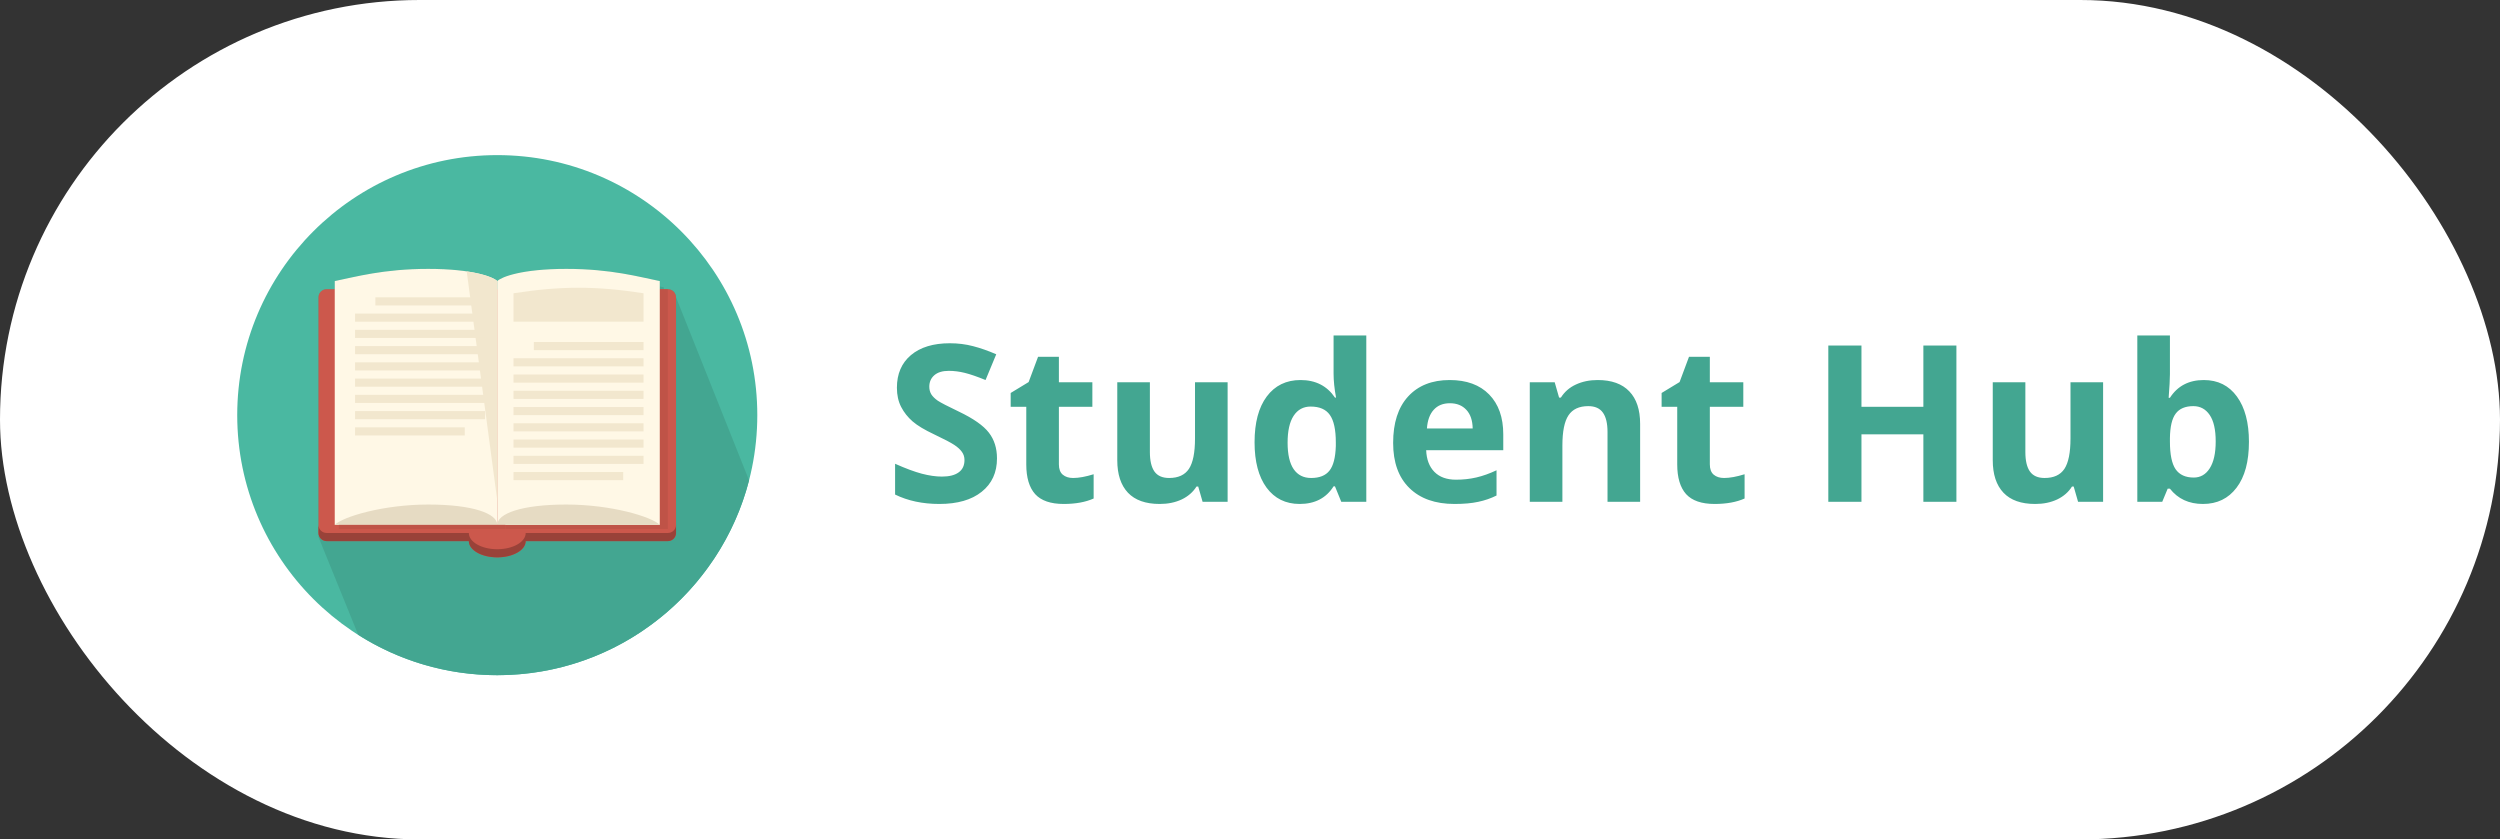 <svg width="274" height="92" viewBox="0 0 274 92" fill="none" xmlns="http://www.w3.org/2000/svg">
<rect x="0" y="0" width="274" height="92" fill="#333333" stroke="none"/>
<rect width="274" height="92" rx="46" fill="white"/>
<path d="M54.5 74C70.24 74 83 61.24 83 45.5C83 29.76 70.24 17 54.5 17C38.76 17 26 29.76 26 45.5C26 61.24 38.76 74 54.5 74Z" fill="#4AB8A1"/>
<path d="M82.098 52.641L74.094 32.586C74.094 32.096 73.693 31.695 73.203 31.695H72.758V31.489C72.614 31.46 72.465 31.43 72.312 31.397V31.261V31.033V30.805C70.086 30.359 66.989 29.469 62.07 29.469C57.151 29.469 54.945 30.359 54.5 30.805C54.468 30.772 54.422 30.736 54.37 30.699C54.356 30.689 54.339 30.679 54.323 30.669C54.277 30.639 54.226 30.608 54.168 30.576C54.15 30.567 54.134 30.558 54.115 30.548C53.864 30.416 53.505 30.273 53.028 30.135C53.026 30.134 53.024 30.134 53.022 30.134C52.53 29.991 51.91 29.855 51.152 29.743C50.051 29.58 48.662 29.469 46.93 29.469C42.011 29.469 38.914 30.359 36.688 30.805V31.033V31.261V31.695H35.797C35.307 31.695 34.906 32.096 34.906 32.586V32.814V33.042V57.523V57.751V57.979V58.414V58.642V58.859L39.261 69.578C43.67 72.375 48.893 74 54.5 74C67.775 74 78.928 64.925 82.098 52.641Z" fill="#43A691"/>
<path d="M73.203 31.695H35.797C35.307 31.695 34.906 32.096 34.906 32.586V58.414C34.906 58.904 35.307 59.305 35.797 59.305H51.383C51.383 60.288 52.779 61.086 54.5 61.086C56.221 61.086 57.617 60.288 57.617 59.305H73.203C73.693 59.305 74.094 58.904 74.094 58.414V32.586C74.094 32.096 73.693 31.695 73.203 31.695Z" fill="#CC584C"/>
<path d="M73.203 31.695H55.391V57.969H73.203V31.695Z" fill="#BF5347"/>
<path d="M73.203 58.414H57.617C57.617 59.398 56.221 60.195 54.5 60.195C52.779 60.195 51.383 59.398 51.383 58.414H35.797C35.307 58.414 34.906 58.013 34.906 57.523V58.414C34.906 58.904 35.307 59.305 35.797 59.305H51.383C51.383 60.288 52.779 61.086 54.5 61.086C56.221 61.086 57.617 60.288 57.617 59.305H73.203C73.693 59.305 74.094 58.904 74.094 58.414V57.523C74.094 58.013 73.693 58.414 73.203 58.414Z" fill="#994239"/>
<path d="M46.93 29.469C42.011 29.469 38.914 30.359 36.688 30.805V57.523H54.5V30.805C54.055 30.359 51.849 29.469 46.93 29.469Z" fill="#FFF8E6"/>
<path d="M54.5 57.523C54.5 56.294 51.849 55.297 46.93 55.297C42.011 55.297 37.578 56.633 36.688 57.523H54.5Z" fill="#E6DBC3"/>
<path d="M62.07 29.469C66.989 29.469 70.086 30.359 72.312 30.805V57.523H54.5V30.805C54.945 30.359 57.151 29.469 62.07 29.469Z" fill="#FFF8E6"/>
<path d="M54.5 57.523C54.5 56.294 57.151 55.297 62.07 55.297C66.989 55.297 71.422 56.633 72.312 57.523H54.5Z" fill="#E6DBC3"/>
<path d="M54.5 54.852V30.805C54.212 30.516 53.177 30.042 51.152 29.743L54.5 54.852Z" fill="#F2E7CE"/>
<path d="M55.391 57.523H37.133V57.969H55.391V57.523Z" fill="#BF5347"/>
<path d="M70.531 35.258C65.781 35.258 61.031 35.258 56.281 35.258C56.281 34.011 56.281 33.387 56.281 32.141C61.483 31.336 65.329 31.335 70.531 32.141C70.531 33.387 70.531 34.011 70.531 35.258Z" fill="#F2E7CE"/>
<path d="M70.531 37.484H58.508V38.375H70.531V37.484Z" fill="#F2E7CE"/>
<path d="M70.531 39.266H56.281V40.156H70.531V39.266Z" fill="#F2E7CE"/>
<path d="M70.531 41.047H56.281V41.938H70.531V41.047Z" fill="#F2E7CE"/>
<path d="M70.531 42.828H56.281V43.719H70.531V42.828Z" fill="#F2E7CE"/>
<path d="M70.531 44.609H56.281V45.5H70.531V44.609Z" fill="#F2E7CE"/>
<path d="M70.531 46.391H56.281V47.281H70.531V46.391Z" fill="#F2E7CE"/>
<path d="M70.531 48.172H56.281V49.062H70.531V48.172Z" fill="#F2E7CE"/>
<path d="M70.531 49.953H56.281V50.844H70.531V49.953Z" fill="#F2E7CE"/>
<path d="M68.305 51.734H56.281V52.625H68.305V51.734Z" fill="#F2E7CE"/>
<path d="M53.164 32.586H41.141V33.477H53.164V32.586Z" fill="#F2E7CE"/>
<path d="M53.164 34.367H38.914V35.258H53.164V34.367Z" fill="#F2E7CE"/>
<path d="M53.164 36.148H38.914V37.039H53.164V36.148Z" fill="#F2E7CE"/>
<path d="M53.164 37.93H38.914V38.82H53.164V37.93Z" fill="#F2E7CE"/>
<path d="M53.164 39.711H38.914V40.602H53.164V39.711Z" fill="#F2E7CE"/>
<path d="M53.164 41.492H38.914V42.383H53.164V41.492Z" fill="#F2E7CE"/>
<path d="M53.164 43.273H38.914V44.164H53.164V43.273Z" fill="#F2E7CE"/>
<path d="M53.164 45.055H38.914V45.945H53.164V45.055Z" fill="#F2E7CE"/>
<path d="M50.938 46.836H38.914V47.727H50.938V46.836Z" fill="#F2E7CE"/>
<path d="M109.27 50.242C109.27 51.789 108.711 53.008 107.594 53.898C106.484 54.789 104.938 55.234 102.953 55.234C101.125 55.234 99.508 54.891 98.102 54.203V50.828C99.258 51.344 100.234 51.707 101.031 51.918C101.836 52.129 102.57 52.234 103.234 52.234C104.031 52.234 104.641 52.082 105.062 51.777C105.492 51.473 105.707 51.02 105.707 50.418C105.707 50.082 105.613 49.785 105.426 49.527C105.238 49.262 104.961 49.008 104.594 48.766C104.234 48.523 103.496 48.137 102.379 47.605C101.332 47.113 100.547 46.641 100.023 46.188C99.5 45.734 99.082 45.207 98.769 44.605C98.457 44.004 98.301 43.301 98.301 42.496C98.301 40.98 98.812 39.789 99.836 38.922C100.867 38.055 102.289 37.621 104.102 37.621C104.992 37.621 105.84 37.727 106.645 37.938C107.457 38.148 108.305 38.445 109.188 38.828L108.016 41.652C107.102 41.277 106.344 41.016 105.742 40.867C105.148 40.719 104.562 40.645 103.984 40.645C103.297 40.645 102.77 40.805 102.402 41.125C102.035 41.445 101.852 41.863 101.852 42.379C101.852 42.699 101.926 42.98 102.074 43.223C102.223 43.457 102.457 43.688 102.777 43.914C103.105 44.133 103.875 44.531 105.086 45.109C106.688 45.875 107.785 46.645 108.379 47.418C108.973 48.184 109.27 49.125 109.27 50.242ZM117.613 52.387C118.238 52.387 118.988 52.25 119.863 51.977V54.637C118.973 55.035 117.879 55.234 116.582 55.234C115.152 55.234 114.109 54.875 113.453 54.156C112.805 53.43 112.48 52.344 112.48 50.898V44.582H110.77V43.07L112.738 41.875L113.77 39.109H116.055V41.898H119.723V44.582H116.055V50.898C116.055 51.406 116.195 51.781 116.477 52.023C116.766 52.266 117.145 52.387 117.613 52.387ZM131.805 55L131.324 53.324H131.137C130.754 53.934 130.211 54.406 129.508 54.742C128.805 55.07 128.004 55.234 127.105 55.234C125.566 55.234 124.406 54.824 123.625 54.004C122.844 53.176 122.453 51.988 122.453 50.441V41.898H126.027V49.551C126.027 50.496 126.195 51.207 126.531 51.684C126.867 52.152 127.402 52.387 128.137 52.387C129.137 52.387 129.859 52.055 130.305 51.391C130.75 50.719 130.973 49.609 130.973 48.062V41.898H134.547V55H131.805ZM142.445 55.234C140.906 55.234 139.695 54.637 138.812 53.441C137.938 52.246 137.5 50.59 137.5 48.473C137.5 46.324 137.945 44.652 138.836 43.457C139.734 42.254 140.969 41.652 142.539 41.652C144.188 41.652 145.445 42.293 146.312 43.574H146.43C146.25 42.598 146.16 41.727 146.16 40.961V36.766H149.746V55H147.004L146.312 53.301H146.16C145.348 54.59 144.109 55.234 142.445 55.234ZM143.699 52.387C144.613 52.387 145.281 52.121 145.703 51.59C146.133 51.059 146.367 50.156 146.406 48.883V48.496C146.406 47.09 146.188 46.082 145.75 45.473C145.32 44.863 144.617 44.559 143.641 44.559C142.844 44.559 142.223 44.898 141.777 45.578C141.34 46.25 141.121 47.23 141.121 48.52C141.121 49.809 141.344 50.777 141.789 51.426C142.234 52.066 142.871 52.387 143.699 52.387ZM158.91 44.195C158.152 44.195 157.559 44.438 157.129 44.922C156.699 45.398 156.453 46.078 156.391 46.961H161.406C161.391 46.078 161.16 45.398 160.715 44.922C160.27 44.438 159.668 44.195 158.91 44.195ZM159.414 55.234C157.305 55.234 155.656 54.652 154.469 53.488C153.281 52.324 152.688 50.676 152.688 48.543C152.688 46.348 153.234 44.652 154.328 43.457C155.43 42.254 156.949 41.652 158.887 41.652C160.738 41.652 162.18 42.18 163.211 43.234C164.242 44.289 164.758 45.746 164.758 47.605V49.34H156.309C156.348 50.355 156.648 51.148 157.211 51.719C157.773 52.289 158.562 52.574 159.578 52.574C160.367 52.574 161.113 52.492 161.816 52.328C162.52 52.164 163.254 51.902 164.02 51.543V54.309C163.395 54.621 162.727 54.852 162.016 55C161.305 55.156 160.438 55.234 159.414 55.234ZM179.758 55H176.184V47.348C176.184 46.402 176.016 45.695 175.68 45.227C175.344 44.75 174.809 44.512 174.074 44.512C173.074 44.512 172.352 44.848 171.906 45.52C171.461 46.184 171.238 47.289 171.238 48.836V55H167.664V41.898H170.395L170.875 43.574H171.074C171.473 42.941 172.02 42.465 172.715 42.145C173.418 41.816 174.215 41.652 175.105 41.652C176.629 41.652 177.785 42.066 178.574 42.895C179.363 43.715 179.758 44.902 179.758 46.457V55ZM188.957 52.387C189.582 52.387 190.332 52.25 191.207 51.977V54.637C190.316 55.035 189.223 55.234 187.926 55.234C186.496 55.234 185.453 54.875 184.797 54.156C184.148 53.43 183.824 52.344 183.824 50.898V44.582H182.113V43.07L184.082 41.875L185.113 39.109H187.398V41.898H191.066V44.582H187.398V50.898C187.398 51.406 187.539 51.781 187.82 52.023C188.109 52.266 188.488 52.387 188.957 52.387ZM214.422 55H210.801V47.605H204.016V55H200.383V37.867H204.016V44.582H210.801V37.867H214.422V55ZM227.758 55L227.277 53.324H227.09C226.707 53.934 226.164 54.406 225.461 54.742C224.758 55.07 223.957 55.234 223.059 55.234C221.52 55.234 220.359 54.824 219.578 54.004C218.797 53.176 218.406 51.988 218.406 50.441V41.898H221.98V49.551C221.98 50.496 222.148 51.207 222.484 51.684C222.82 52.152 223.355 52.387 224.09 52.387C225.09 52.387 225.812 52.055 226.258 51.391C226.703 50.719 226.926 49.609 226.926 48.062V41.898H230.5V55H227.758ZM241.539 41.652C243.086 41.652 244.297 42.258 245.172 43.469C246.047 44.672 246.484 46.324 246.484 48.426C246.484 50.59 246.031 52.266 245.125 53.453C244.227 54.641 243 55.234 241.445 55.234C239.906 55.234 238.699 54.676 237.824 53.559H237.578L236.98 55H234.25V36.766H237.824V41.008C237.824 41.547 237.777 42.41 237.684 43.598H237.824C238.66 42.301 239.898 41.652 241.539 41.652ZM240.391 44.512C239.508 44.512 238.863 44.785 238.457 45.332C238.051 45.871 237.84 46.766 237.824 48.016V48.402C237.824 49.809 238.031 50.816 238.445 51.426C238.867 52.035 239.531 52.34 240.438 52.34C241.172 52.34 241.754 52.004 242.184 51.332C242.621 50.652 242.84 49.668 242.84 48.379C242.84 47.09 242.621 46.125 242.184 45.484C241.746 44.836 241.148 44.512 240.391 44.512Z" fill="#43A691"/>
</svg>
